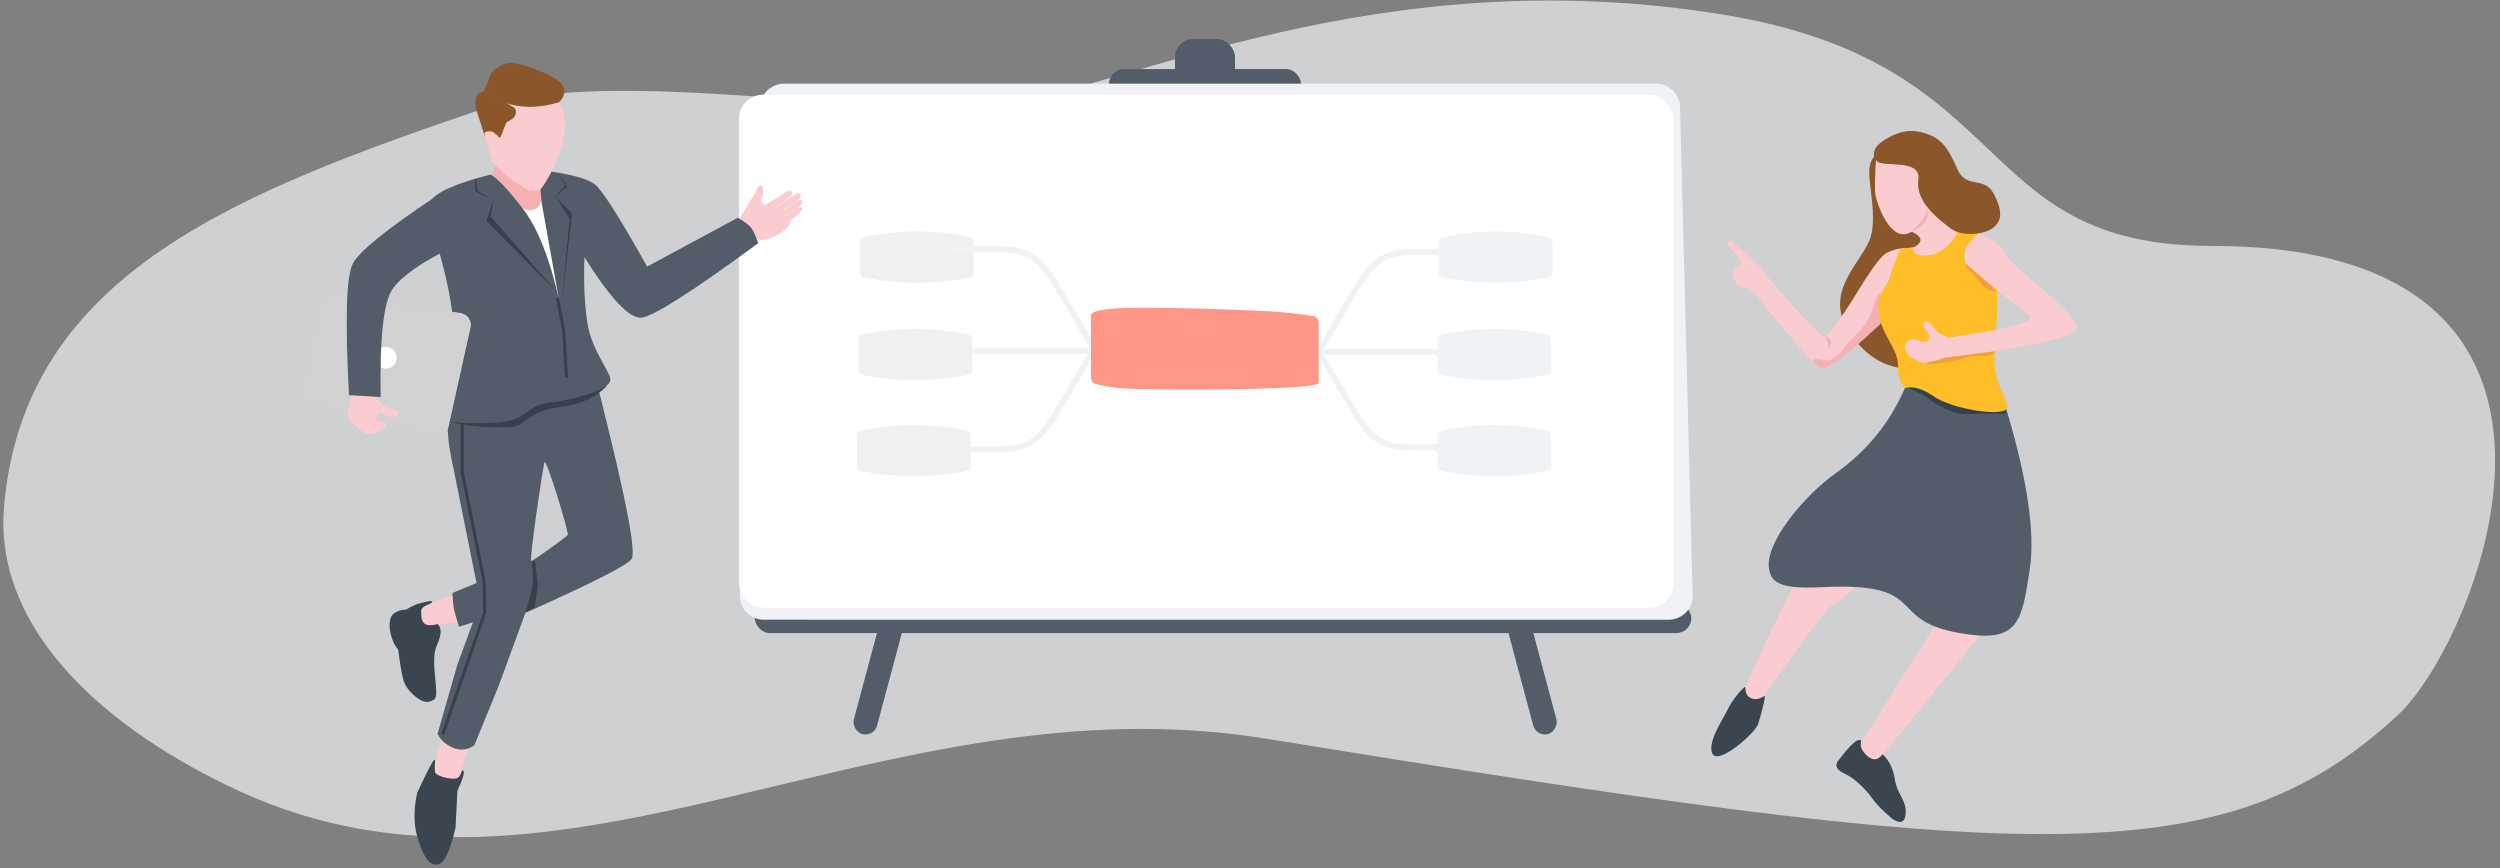 <svg xmlns="http://www.w3.org/2000/svg" width="475" height="165" viewBox="0 0 475 165">
    <rect x="0" y="0" width="475" height="165" fill="#808080" stroke="none"/>
    <g fill="none" fill-rule="evenodd">
        <path fill="#F3F6F8" d="M240.71 140.37c142.724 23.229 181.557 26.59 215.027-4.65 14.794-13.808 45.87-88.995-35.525-88.995-46.235 0-36.345-34.706-92.775-43.94C261.787-7.96 214.06 16.83 188.761 20.2c-18.895 2.517-72.878-7.73-95.613 0C45.573 36.377 4.653 51.748.778 96.14c-2.062 23.642 19.508 42.595 44.795 54.219 61.15 28.11 121.802-21.925 195.136-9.99z" opacity=".679"/>
        <g transform="translate(139.986 7.42)">
            <rect width="4.563" height="27.362" x="25.118" y="105.159" fill="#525D69" rx="2.28" transform="rotate(15 27.399 118.84)"/>
            <rect width="4.563" height="27.362" x="148.306" y="105.159" fill="#525D69" rx="2.28" transform="scale(-1 1) rotate(15 0 -1024.985)"/>
            <rect width="11.406" height="9.121" x="83.266" fill="#525D69" rx="3.42"/>
            <rect width="36.5" height="5.7" x="70.719" y="5.7" fill="#525D69" rx="2.85"/>
            <rect width="177.939" height="5.7" x="3.422" y="107.167" fill="#525D69" rx="2.85"/>
            <path fill="#F0F3F6" d="M8.999 8.477l165.66.003a4.56 4.56 0 0 1 4.559 4.442l2.4 92.726a4.56 4.56 0 0 1-4.56 4.678l-171.922-.003a4.56 4.56 0 0 1-4.556-4.75l3.862-92.725A4.56 4.56 0 0 1 9 8.478z"/>
            <rect width="177.512" height="97.462" x=".427" y="10.575" fill="#FFF" rx="4.56"/>
            <path stroke="#F0F3F6" stroke-width="1.14" d="M110.802 59.081l6.996-11.831c1.297-2.2 2.677-3.884 4.14-5.055 1.462-1.17 3.708-1.756 6.736-1.756h9.872"/>
            <path fill="#F0F0F0" d="M44.242 37.631c-3.561-.726-6.912-1.09-10.05-1.09-3.138 0-6.488.364-10.05 1.09a.956.956 0 0 0-.765.937v5.789c0 .456.322.848.769.937 3.318.662 6.666.992 10.046.992 3.38 0 6.729-.33 10.046-.992a.956.956 0 0 0 .77-.937v-5.79a.956.956 0 0 0-.766-.936z"/>
            <path fill="#F0F3F6" d="M154.245 37.631c-3.562-.726-6.912-1.09-10.05-1.09-3.139 0-6.489.364-10.05 1.09a.956.956 0 0 0-.765.937v5.789c0 .456.321.848.768.937 3.318.662 6.667.992 10.047.992 3.38 0 6.728-.33 10.046-.992a.956.956 0 0 0 .769-.937v-5.79a.956.956 0 0 0-.765-.936z"/>
            <path stroke="#F0F3F6" stroke-width="1.14" d="M110.802 59.439h23.075"/>
            <path fill="#F0F0F0" d="M43.975 56.146c-3.561-.726-6.912-1.09-10.05-1.09-3.138 0-6.488.364-10.05 1.09a.956.956 0 0 0-.765.937v5.789c0 .456.322.848.769.937 3.318.662 6.666.992 10.046.992 3.38 0 6.729-.33 10.046-.992a.956.956 0 0 0 .77-.937v-5.79a.956.956 0 0 0-.766-.936z"/>
            <path fill="#F0F3F6" d="M153.978 56.146c-3.562-.726-6.912-1.09-10.05-1.09-3.139 0-6.489.364-10.05 1.09a.956.956 0 0 0-.765.937v5.789c0 .456.321.848.768.937 3.318.662 6.667.992 10.047.992 3.38 0 6.728-.33 10.046-.992a.956.956 0 0 0 .769-.937v-5.79a.956.956 0 0 0-.765-.936z"/>
            <path stroke="#F0F3F6" stroke-width="1.14" d="M110.321 58.954l6.996 11.832c1.297 2.199 2.677 3.884 4.14 5.054 1.463 1.17 3.708 1.756 6.737 1.756h9.871M67.666 58.545L60.67 46.713c-1.297-2.199-2.677-3.884-4.14-5.054-1.462-1.171-3.708-1.756-6.736-1.756h-9.872M67.56 59.284H44.485M67.666 59.284L60.67 71.115c-1.297 2.2-2.677 3.884-4.14 5.055-1.462 1.17-3.708 1.756-6.736 1.756h-9.872"/>
            <path fill="#F0F0F0" d="M43.709 74.413c-3.562-.727-6.913-1.09-10.05-1.09-3.14 0-6.49.363-10.051 1.09a.956.956 0 0 0-.765.936v5.79c0 .455.322.847.769.937 3.318.66 6.666.992 10.046.992 3.38 0 6.729-.331 10.046-.992a.956.956 0 0 0 .77-.938V75.35a.956.956 0 0 0-.765-.936z"/>
            <path fill="#F0F3F6" d="M153.978 74.413c-3.562-.727-6.912-1.09-10.05-1.09-3.139 0-6.489.363-10.05 1.09a.956.956 0 0 0-.765.936v5.79c0 .455.321.847.768.937 3.318.66 6.667.992 10.047.992 3.38 0 6.728-.331 10.046-.992a.956.956 0 0 0 .769-.938V75.35a.956.956 0 0 0-.765-.936z"/>
            <path fill="#FE9687" d="M67.272 52.699c-.235-1.09 2.875-1.635 9.328-1.635 9.966 0 18.99.388 24.082.647 2.999.153 5.918.454 8.759.901.645.102 1.12.658 1.12 1.312v11.284c0 .031.002.062.004.093.037.538-3.682.91-11.16 1.118-11.357.316-21.165.136-24.984 0-2.166-.076-4.208-.363-6.125-.86a1.327 1.327 0 0 1-.995-1.284V52.978c0-.094-.01-.187-.03-.279z"/>
        </g>
        <path fill="#8B572A" d="M357.51 30.057c.289-.432.312-.689.072-.768-.872-.29-1.716.2-2.257 1.948-.77 2.488 1.426 9.162.118 13.737-1.31 4.575-9.233 10.318-4.148 18.02 3.39 5.134 7.681 7.458 12.876 6.97 1.13-11.523 1.406-19.3.827-23.328-.07-.487.174-1.058-.007-2.45-.32-2.456-2.813-7.165-7.481-14.129z"/>
        <path fill="#FACCCF" d="M363.225 44.006c1.51.723 1.992 1.452 1.446 2.186s-1.728 1.117-3.548 1.149l9.923 8.345 5.047-11.178c-2.615-.065-4.442-.454-5.483-1.166-1.04-.712-1.971-2.21-2.792-4.496l-4.593 5.16z"/>
        <path fill="#FACCCF" d="M361.339 44.495c-3.176-.512-4.922-6.792-5.01-7.468-.205-1.582 0-3.798 0-4.867 0-4.786 3.012-6.472 6.73-6.472 3.719 0 6.77 3.03 6.77 7.816 0 3.661-5.314 11.504-8.49 10.991zM361.824 47.16c-1.242.059-2.378.365-3.407.917-1.028.552-2.958 3.169-5.788 7.851-3.291 5.29-5.308 7.935-6.051 7.935-.743 0-4.194-3.618-10.354-10.855l-2.607 2.92c7.437 9.42 11.64 14.129 12.607 14.129.967 0 3.894-2.146 8.782-6.436l2.076-4.374 4.742-12.088z"/>
        <path fill="#FACCCF" d="M336.31 53.12l-2.688 2.884-1.453-1.262c-1.187-.08-1.87-.31-2.045-.69-.216-.467-.845-.806-.845-1.306 0-.26-.306-1.127.27-1.737.28-.294 1.343-.662 1.356-1.08.013-.47-2.564-3.285-2.636-3.428-.303-.603-.063-.835.72-.694 1.132.946 2.642 2.27 4.532 3.973.559.503 1.488 1.616 2.79 3.34z"/>
        <path fill="#F5B1B2" d="M346.3 70.092c.498.075 2.37-1.157 5.612-3.697l5.379-4.827c.6-3.773.67-5.742.205-5.908-.696-.248-1.187 1.397-1.692 2.916-.506 1.518-.902 2.9-3.628 5.515-1.59 1.525-3.468 4.698-5.196 4.383-1.925-.352-2.66-.273-2.576-.078.2.469 1.149 1.584 1.896 1.696z"/>
        <path fill="#FACCCF" d="M367.735 118.708l-14.073 22.279c-1.078 1.312-.902 2.348.527 3.107 1.43.758 2.797.32 4.103-1.317l18.086-22.278-8.643-1.791zM344.922 108.447c-1.283 0-2.562.88-3.838 2.638-1.275 1.758-4.461 8.32-9.558 19.687-.062.527.218 1.1.84 1.718.622.618 1.517.618 2.684 0 7.541-10.886 11.8-16.636 12.78-17.251 2.608-1.64 4.52-3.306 5.736-5l-8.644-1.792z"/>
        <path fill="#39454F" d="M335.26 132.249c-.287 0-1.256 1.012-2.592.395s-.903-2.12-1.134-2.12c-.23 0-2.366 2.342-3.182 4.11-.816 1.766-4.112 6.461-2.968 8.608 1.144 2.146 8.116-3.973 8.652-5.647.535-1.674 1.51-5.346 1.223-5.346z"/>
        <path fill="#525D69" d="M380.966 76.98c4.182 13.737 5.747 24.116 4.696 31.136-1.577 10.53-2.273 14.18-13.664 12.106-13.848-2.52-5.267-9.694-25.818-8.656-7.97.402-9.613-.864-10.061-3.45-.868-5.008 6.801-14.057 12.678-18.22 6.191-4.388 10.694-10.075 13.507-17.062l18.662 4.145z"/>
        <path fill="#36414C" d="M381.278 78.367c.224.524-3.94.07-7.398.311-2.305.162-5.217-1.113-8.735-3.825-2.057-.795-2.976-1.24-2.757-1.331.218-.092 1.593.16 4.125.755l5.028 2.864 5.169.847c2.896-.097 4.418.03 4.568.379z"/>
        <path fill="#FFBE27" d="M372.068 43.954l3.856.427c-2.388 1.847-3.189 3.715-2.4 5.606.266.635 1.493.575 2.4 1.407.69.632 1.876 1.85 3.557 3.653 0 4.097-.166 8.202-.496 12.316-.495 6.17 3.476 9.099 2.113 10.431-1.363 1.333-10.354-.18-13.606-2.434-2.167-1.503-3.995-2.047-5.484-1.632-.942-.832-1.414-2.332-1.414-4.5 0-3.253-3.715-6.075-3.715-10.926 0-2.946 1.663-3.687 2.308-5.964.332-1.176.966-2.87 1.9-5.08l2.317-.267c-.058 1.266.989 1.762 3.141 1.487 2.153-.275 3.994-1.783 5.523-4.524z"/>
        <path fill="#FACCCF" d="M376.044 44.454c2.44.805 4.145 2.131 5.117 3.977 1.458 2.768 14.558 11.637 13.33 14.113-.819 1.652-9.25 3.488-25.292 5.51-1.934.632-3.176.923-3.727.872-1.128-.104-1.84-.827-2.291-1.048-.802-.392-2.07-2.305-.467-3.177 1.15-.626 1.932.254 2.758.254 1.045 0 .8-.254 1.11-.827.404-.745-2.108-2.436-.895-2.998.733-.34.707.146 2.571 2.065.128.132.768.443 1.919.933 9.554-1.367 14.71-2.545 15.466-3.534.591-.773-1.615-1.856-5.039-4.507-1.34-1.038-3.7-3.053-7.08-6.044l2.52-5.59z"/>
        <path fill="#8B572A" d="M356.622 30.627c-1.143-1.29-.635-2.874 1.802-4.276 2.436-1.402 4.542-1.926 7.461-.993 2.92.933 4.272 2.701 5.978 6.691 1.705 3.99 5.078 1.31 6.911 4.705 1.833 3.395 1.541 5.263-.105 6.545-1.647 1.281-5.892 1.726-7.992.15-2.101-1.576-6.797-5.057-6.194-9.253.603-4.196-6.718-2.278-7.86-3.569z"/>
        <path fill="#F5B1B2" d="M363.182 43.961c1.419-.662 2.315-1.316 2.69-1.962.375-.645.498-1.464.37-2.455-.2.821-.508 1.515-.923 2.081-.416.567-1.128 1.346-2.137 2.336zM346.6 63.891c.382.475.62.88.713 1.217.093.336.08.741-.038 1.216.581-.705.745-1.276.491-1.714-.254-.438-.642-.678-1.166-.719z"/>
        <path fill="#39454F" d="M354.456 143.308c-1.806-1.903-.184-2.712-1.205-2.712-.68 0-2.054 1.368-4.12 4.105-.522.876-.08 1.635 1.323 2.278 2.105.964 4.417 3.423 5.307 4.764.593.895 1.835 2.163 3.726 3.804 1.603 1.076 2.465.749 2.587-.982.181-2.595-1.617-3.575-2.061-6.527-.296-1.967-1.071-3.544-2.326-4.73-.95 1.27-2.027 1.27-3.231 0z"/>
        <path fill="#F1A03C" d="M373.516 50.143c-.073.432.467 1.2 1.62 2.304.61.585 1.653 2.058 2.43 2.55.46.29 1.098.379 1.917.264a428.435 428.435 0 0 1-3.333-2.814 226.529 226.529 0 0 1-2.634-2.304zM367.973 68.548l1.423-.571c6.032-.789 9.195-1.183 9.489-1.183.44 0-.455 1.133-2.588.868s-4.203.958-6.242 1.17c-2.039.212-4.494.67-3.905.206.392-.31 1-.473 1.823-.49z"/>
        <g>
            <path fill="#FACCCF" d="M87.37 118.21l-6.392.672c-.643-.6-1.004-1.19-1.086-1.77-.081-.579.039-1.255.361-2.029l5.919-2.005 1.198 5.132z"/>
            <path fill="#39454F" d="M82.122 114.361c0-.35-1.078-.018-2.232.235-.77.168-1.66.57-2.67 1.209-1.006.06-1.798.305-2.377.736-.867.646-1.051 2.352-.54 4.175.34 1.215.787 2.11 1.343 2.684.397 3.034.75 5.037 1.06 6.009.465 1.459 1.868 2.733 2.748 3.324.88.59 1.885.99 3.056.148 1.17-.842-.914-7.173.48-10.252.93-2.053.973-3.401.129-4.045-1.165.31-1.981.283-2.449-.079-.7-.543-.633-1.633-.633-2.51 0-.877 2.085-1.284 2.085-1.634z"/>
            <path fill="#FACCCF" d="M89.425 140.286l-2.398 8.397c-1.223.474-2.125.657-2.707.548-.583-.11-1.417-.581-2.503-1.416l2.283-8.077 5.325.548z"/>
            <path fill="#525D69" d="M90.109 141.627l4.651-11.352 5.064-13.825c12.664-5.655 19.388-9.067 20.174-10.237.786-1.17-.6-9.043-4.156-23.62l-2.827-11.52-16.413 8.714c-4.898-.042-7.905-.194-9.021-.455-1.116-.261-2.017-.668-2.703-1.22.08 2.337.198 4.215.352 5.634.154 1.42.501 3.358 1.042 5.813l4.995 24.831-4.38 11.946-3.751 13.078c.55 1.162 1.514 2.043 2.893 2.642 1.38.598 2.74.455 4.08-.429zm13.363-53.875c.286-.69 4.658 13.312 4.39 13.897-.124.269-6.734 5.097-6.936 4.916-.376-.335 2.26-18.122 2.546-18.813z"/>
            <path fill="#525D69" d="M85.954 112.664c.086 1.543.201 2.633.345 3.272.143.64.448 1.689.913 3.15l4.16-1.364-.16-7.213-5.258 2.155z"/>
            <path stroke="#36414C" stroke-linecap="round" stroke-width=".6" d="M84.2 139.284l7.9-22.872-.118-5.98-4.184-20.862v-9.928"/>
            <path fill="#39454F" d="M88.025 146.44c-.445-.42-.262 1.337-1.473 1.48-1.21.141-3.193-.404-3.724-.942-.532-.537.073-2.607-.288-2.607-.24 0-1.333 2.087-3.277 6.263-.676 3.145-.676 5.898 0 8.258 1.013 3.54 2.253 5.756 4.007 5.347 1.17-.273 2.264-2.594 3.282-6.964l.358-7.04c1.04-2.25 1.412-3.514 1.115-3.794z"/>
            <path fill="#36414C" d="M100.995 106.702c.295 1.987.347 3.559.154 4.716-.193 1.157-.61 2.76-1.253 4.812l1.676-.786.61-4.154-.49-4.66-.697.072z"/>
            <path fill="#F5B1B2" d="M94.346 31.038l-.928 2.38c2.698 3.87 4.8 6.29 6.306 7.26 1.507.971 2.862.704 4.067-.801v-3.75l-9.445-5.089z"/>
            <path fill="#FFF" d="M105.162 36.366h-2.09c-.04 1.771-.507 2.894-1.402 3.37-.895.474-1.992.225-3.29-.75l8.474 20.153-1.692-22.773z"/>
            <path fill="#FACCCF" d="M140.511 41.449l2.912-4.67c.465-1.28.92-1.786 1.363-1.52.157.095.254 1.323.173 1.65-.146.591-.517 1.19-.106 1.696.057.071-.09.1.32.33.186.104 1.573-.856 3.038-1.719.567-.333 1.312-.995 1.678-1.013.393-.02.828.327.604.774-.224.447-3.282 2.495-3.036 2.438.245-.056 3.15-2.291 3.93-2.643.78-.353.748.514.743.65-.013.309-.43.505-.893.877-.591.475-2.703 1.67-2.456 1.846.052.037.414-.4 1.105-.875.999-.69 2.06-1.39 2.297-1.344.237.046.401.635.241.796-.363.367-1.198 1.032-1.89 1.496-.584.392-1.063.595-1.11.81-.032.143 2.272-2.108 2.918-1.588.647.52-2.155 2.344-2.168 2.568-.073 1.287-1.364 1.98-2.437 2.592-1.907 1.086-3.292 1.3-4.154.643l-3.072-3.794z"/>
            <path fill="#525D69" d="M110.966 74.86c0 .294-7.557 3.002-8.212 3.002-.437 0-2.535-.66-6.293-1.98l-11.458.181c1.078-.113 1.514-4.103 1.308-11.97-.308-11.802-5.81-23.116-4.586-25.704.816-1.725 4.634-3.466 11.456-5.224 1.215.594 3.247 2.727 6.095 6.4 2.849 3.673 5.152 9.426 6.91 17.257l-3.303-18.494-.469-6.047c5.74.708 9.307 1.646 10.698 2.811 1.391 1.166 4.674 6.352 9.847 15.558l17.23-9.282c1.287.767 2.129 1.398 2.524 1.893.396.495.843 1.478 1.343 2.95-12.519 9.191-19.913 13.907-22.184 14.145-2.252.237-5.86-3.591-10.826-11.484-.178 4.807.012 8.994.572 12.562.84 5.35 4.751 9.72 4.333 10.89-.419 1.17-1.355 1.315-2.277 1.539-.922.223-2.708.704-2.708.997z"/>
            <path fill="#36414C" d="M105.876 32.873l1.531 2.298-2.208 2.645 2.607-2.472zM115.262 73.41c-2.369 2.249-5.321 3.56-8.858 3.93-5.746.604-6.572 3.483-8.952 3.733-3.447.362-7.609.035-12.486-.98l.981-4.521 29.315-2.162z"/>
            <path fill="#525D69" d="M104.701 76.445c-4.836.508-4.385 3.35-9.71 3.783-5.326.433-10.841.065-11.295-.796-.454-.86 1.33-2.565 2.003-4.588.449-1.348.733-2.676.85-3.982a3.29 3.29 0 0 0 1.157 1.163c.456.282 19.816-1.577 27.276 1.281.764.293-5.445 2.631-10.281 3.14z"/>
            <path fill="#FACCCF" d="M100.707 36.242c-2.777-1.357-5.086-3.108-6.925-5.253-.387-.451-.514-1.318-.742-2.096-.533-1.82-.877-3.995-1.076-5.25-.89-5.622 1.533-9.46 5.849-10.143 4.316-.684 8.537 3.32 9.427 8.941.681 4.3-2.465 10.772-4.275 13.22-.37.5-1.123.694-2.258.58z"/>
            <path fill="#8B572A" d="M95.504 19.397c1.668.6 3.389.902 5.163.906 1.774.004 3.632-.29 5.573-.883 1.113-1.126 1.277-2.265.491-3.416-1.178-1.726-8.016-4.192-9.877-4.047-1.241.097-2.425.758-3.553 1.984l-1.321 3.263 3.524 2.193z"/>
            <path fill="#8B572A" d="M97.74 20.482c.32.317.389.749.205 1.296-.184.548-.75 1.029-1.7 1.444l-1.18 2.884-2.907-.07-1.579-4.9c-.452-1.54-.356-2.623.288-3.246.645-.623 1.299-.727 1.962-.31l4.91 2.902z"/>
            <path fill="#FACCCF" d="M94.64 25.837l-1.054-.838c-.866-.101-1.365-.013-1.497.264-.133.276.034.964.5 2.063l1.248 1.07 1.819-.169-.796-1.145-.22-1.245z"/>
            <g transform="rotate(-6 561.501 -487.55)">
                <path fill="#D1D1D1" d="M9.232.623l23.716 6.323a2.28 2.28 0 0 1 1.575 2.926l-6.169 18.429a2.28 2.28 0 0 1-2.966 1.41l-23.03-8.675a2.28 2.28 0 0 1-1.354-2.87L6.487 2.09A2.28 2.28 0 0 1 9.232.623z"/>
                <ellipse cx="17.888" cy="13.886" fill="#FFF" rx="2.083" ry="2.083"/>
            </g>
            <path fill="#FACCCF" d="M66.959 74.85c-.664 2.409-.969 3.875-.914 4.397.083.784 3.027 3.006 3.785 3.274.757.269 3.713-1.11 3.646-1.749-.067-.638-2.421-.456-1.893-1.664.529-1.208 1.573-.126 2.484.089.91.215 2.043-.215 1.492-1-.551-.785-2.096-.502-2.895-1.294a22.59 22.59 0 0 1-1.482-1.616l-4.223-.438z"/>
            <path fill="#36414C" d="M106.012 55.724L93.208 41.132c.423-2.148.599-3.182.526-3.103-.072.08-.505 1.395-1.298 3.947l13.576 13.748zM90.473 33.98l-.266.197.149 2.216 3.182 1.516-2.87-1.687z"/>
            <path stroke="#36414C" stroke-linecap="round" stroke-width=".6" d="M105.955 56.906l1.141 5.86.517 8.738"/>
            <path fill="#36414C" d="M106.67 57.826l1.56-16.235-2.58-4.115 3.05 3.11z"/>
            <path fill="#525D69" d="M82.381 37.617c-8.994 5.99-14.11 10.147-15.347 12.47-1.237 2.32-1.48 10.651-.726 24.99l6.015.358c-.205-11.35.575-18.228 2.338-20.636 1.764-2.409 5.521-5.02 11.272-7.836l-3.552-9.346z"/>
        </g>
    </g>
</svg>
